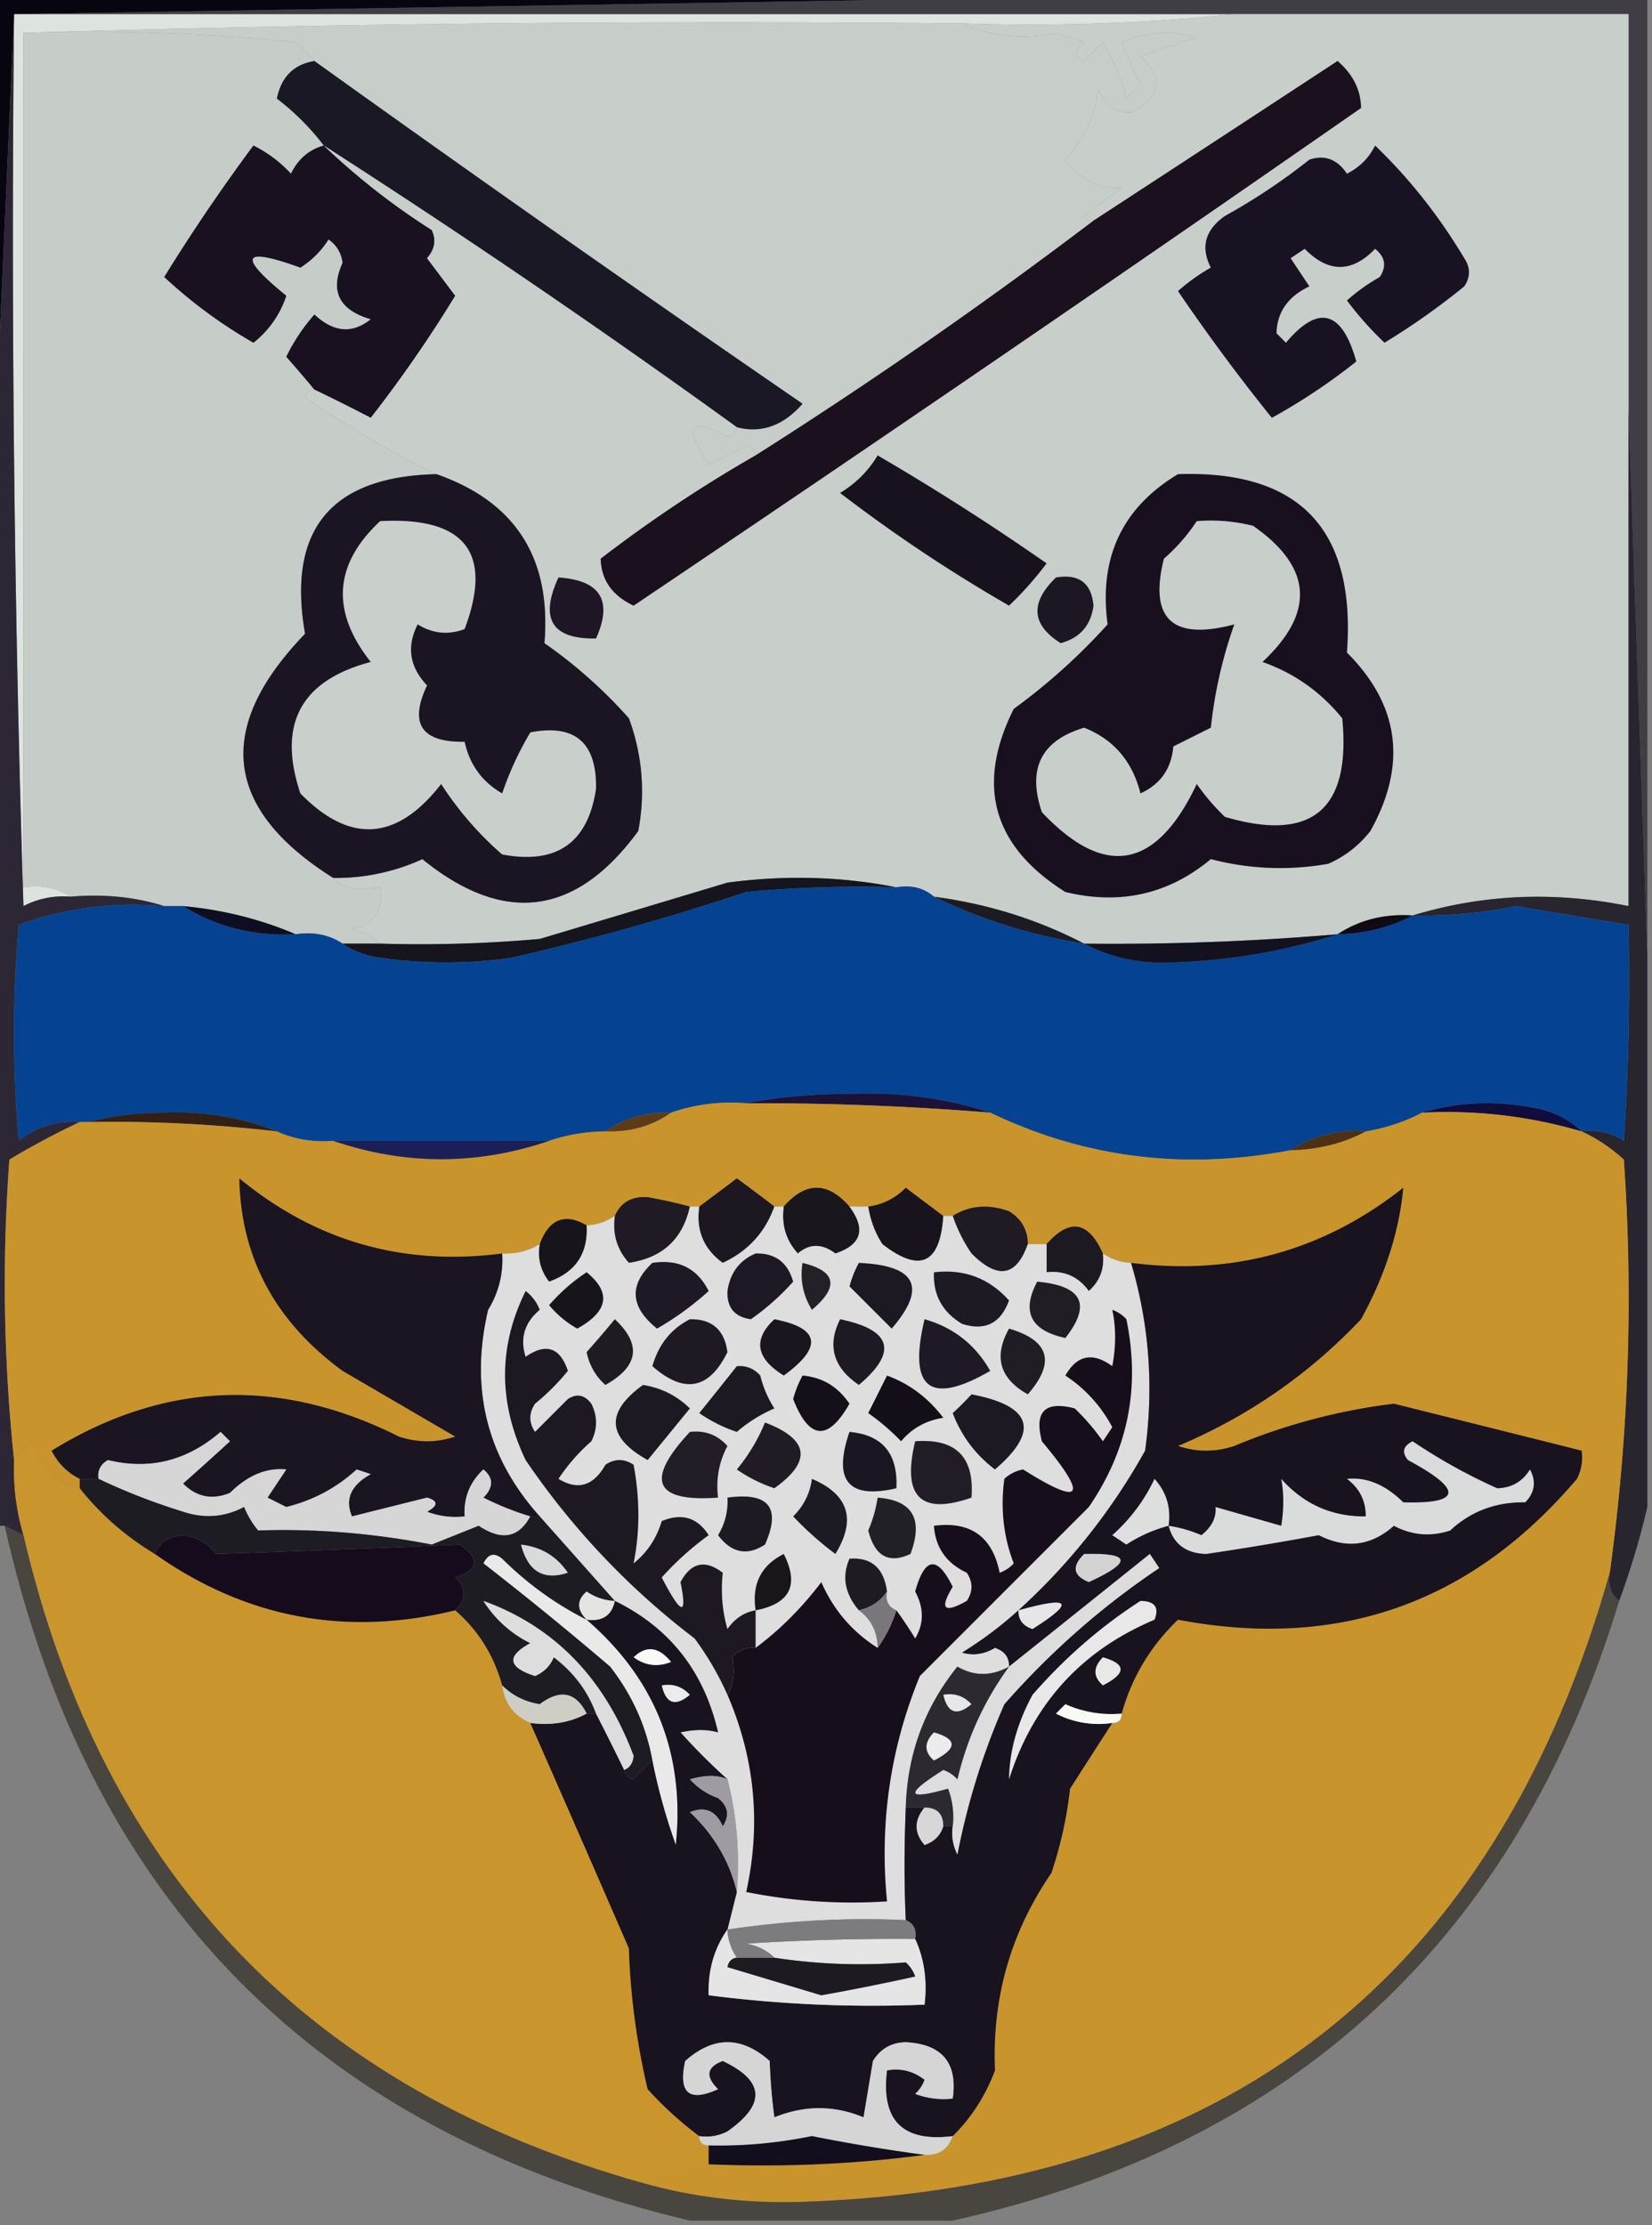 <svg xmlns="http://www.w3.org/2000/svg" width="176" height="237" style="shape-rendering:geometricPrecision;text-rendering:geometricPrecision;image-rendering:optimizeQuality;fill-rule:evenodd;clip-rule:evenodd"><rect width="100%" height="100%" fill="#808080" stroke="none"/><path style="opacity:1" fill="#dce4dd" d="M1.5 1.5h130c-9.486.994-19.152 1.327-29 1-33.504-.332-66.838.002-100 1v91c1.915-.284 3.581.049 5 1a9.106 9.106 0 0 0-5 1c-1-31.66-1.333-63.326-1-95z"/><path style="opacity:1" fill="#c7cec9" d="M2.5 3.5a2500.584 2500.584 0 0 1 100-1c3.246 1.431 6.58 1.765 10 1l3 1c-1.006.896-1.006 1.562 0 2l2-2a22.215 22.215 0 0 1 2.5 6l1.5-1.5a37.156 37.156 0 0 1-2-4.5c2.606-1.152 5.273-1.318 8-.5l-6 2c2.564 2.276 2.23 4.276-1 6-1.613.088-2.78-.745-3.5-2.5-.348 2.966-1.515 5.466-3.5 7.5 1.72 2.198 3.72 3.198 6 3l-4 3c.228.399.562.565 1 .5a520.947 520.947 0 0 1-36 25c-.06-.543-.393-.876-1-1l-4 2c-2.787-4.198-2.12-5.198 2-3 .607-.124.94-.457 1-1 2.62.671 4.953-.162 7-2.5a3124.104 3124.104 0 0 1-52-36.5 30.958 30.958 0 0 0-2-2 211.125 211.125 0 0 0-29-1z"/><path style="opacity:1" fill="#c6ccc8" d="M2.5 3.5c9.69-.332 19.356.002 29 1 .743.682 1.41 1.349 2 2-2.201.358-3.535 1.692-4 4a26.413 26.413 0 0 1 5 5c-1.574.437-2.741 1.437-3.5 3a13.912 13.912 0 0 0-4-3 199.96 199.96 0 0 0-9.5 14c2.9 2.7 6.067 5.033 9.5 7a10.505 10.505 0 0 0 3.5-5c-5.236-4.256-4.736-5.256 1.5-3a9.564 9.564 0 0 0 3-3c.87.608 1.37 1.441 1.5 2.5-1.37 3.007-.37 5.007 3 6-1.959 1.579-3.959 1.412-6-.5a19.955 19.955 0 0 0-3 4.5 122.796 122.796 0 0 1 3 3.5c-1.238.31-1.238.81 0 1.5 4.342 2.922 8.675 5.422 13 7.5-11.26.26-15.927 5.926-14 17-9.66 10-8.66 18.666 3 26 .792 1.018 2.459 1.351 5 1 .363 2.412-.637 3.912-3 4.5 1.237.232 2.237.732 3 1.5h-4c-1.419-.951-3.085-1.284-5-1-3.74-1.602-7.74-2.602-12-3h-2c-3.125-.98-6.458-1.313-10-1-1.419-.951-3.085-1.284-5-1v-91z"/><path style="opacity:1" fill="#403d44" d="M124.5-.5h51v102l-2-58v-42H1.5l123-2z"/><path style="opacity:1" fill="#1a1824" d="M33.5 6.5a3124.104 3124.104 0 0 0 52 36.5c-2.047 2.338-4.38 3.171-7 2.5a967.869 967.869 0 0 0-44-30 26.413 26.413 0 0 0-5-5c.465-2.308 1.799-3.642 4-4z"/><path style="opacity:1" fill="#19111f" d="M34.5 15.5a74.263 74.263 0 0 0 11.5 9c.492 1.049.326 2.049-.5 3l3 4a138.073 138.073 0 0 1-9 13 199.631 199.631 0 0 0-6-3 122.796 122.796 0 0 0-3-3.5 19.955 19.955 0 0 1 3-4.5c2.041 1.912 4.041 2.079 6 .5-3.37-.993-4.37-2.993-3-6-.13-1.059-.63-1.892-1.5-2.5a9.564 9.564 0 0 1-3 3c-6.236-2.256-6.736-1.256-1.5 3a10.505 10.505 0 0 1-3.5 5 51.395 51.395 0 0 1-9.5-7 199.96 199.96 0 0 1 9.5-14 13.912 13.912 0 0 1 4 3c.759-1.563 1.926-2.563 3.5-3z"/><path style="opacity:1" fill="#060510" d="M-.5-.5h125l-123 2-2 45v-47z"/><path style="opacity:1" fill="#c8ceca" d="M131.5 1.5h42v95c-7.889-1.6-15.555-1.266-23 1-2.995-.206-5.662.46-8 2a281.16 281.16 0 0 1-27 1c-4.948-2.576-10.281-4.243-16-5-1.068-.934-2.401-1.268-4-1-5.819-1.153-11.819-1.32-18-.5-6.68 2.01-13.347 4.01-20 6a145.05 145.05 0 0 1-17 .5c-.763-.768-1.763-1.268-3-1.5 2.363-.588 3.363-2.088 3-4.5-2.541.351-4.208.018-5-1a22.117 22.117 0 0 0 9.5-2c8.702 7.06 16.37 6.06 23-3 .767-4.094.434-8.094-1-12a51.045 51.045 0 0 0-9-8c.753-9.056-3.08-15.056-11.5-18-4.325-2.078-8.658-4.578-13-7.5-1.238-.69-1.238-1.19 0-1.5 1.966.941 3.966 1.941 6 3a138.073 138.073 0 0 0 9-13l-3-4c.826-.951.992-1.951.5-3a74.263 74.263 0 0 1-11.5-9 967.869 967.869 0 0 1 44 30c-.06.543-.393.876-1 1-4.12-2.198-4.787-1.198-2 3l4-2c.607.124.94.457 1 1a147.325 147.325 0 0 0-16.5 11c.05 2.252 1.216 3.918 3.5 5a6154.462 6154.462 0 0 0 77.5-53c-.027-1.917-.861-3.584-2.5-5-8.684 5.693-17.351 11.36-26 17-.438.065-.772-.101-1-.5l4-3c-2.28.198-4.28-.802-6-3 1.985-2.034 3.152-4.534 3.5-7.5.72 1.755 1.887 2.588 3.5 2.5 3.23-1.724 3.564-3.724 1-6l6-2c-2.727-.818-5.394-.652-8 .5a37.156 37.156 0 0 0 2 4.5l-1.5 1.5a22.215 22.215 0 0 0-2.5-6l-2 2c-1.006-.438-1.006-1.104 0-2l-3-1c-3.42.765-6.754.431-10-1 9.848.327 19.514-.006 29-1z"/><path style="opacity:1" fill="#191222" d="M146.5 15.5c3.629 3.482 6.796 7.482 9.5 12 .667 1 .667 2 0 3a75.676 75.676 0 0 1-8.5 6 35.607 35.607 0 0 1-4-4.5 20.477 20.477 0 0 1 3.5-2.5c.749-1.135.583-2.135-.5-3-2.476 2.57-4.976 2.57-7.5 0l-1.5 1 2 3c-2.284 1.082-3.45 2.748-3.5 5l1 1c3.465-4.114 5.965-3.447 7.5 2a64.717 64.717 0 0 1-9 6 206.634 206.634 0 0 1-10-13.5 20.477 20.477 0 0 1 3.5-2.5c-1.114-2.17-.614-4.002 1.5-5.5a64.717 64.717 0 0 0 9-6c1.635-.54 2.968-.04 4 1.5 1.355-.688 2.355-1.688 3-3z"/><path style="opacity:1" fill="#1a101e" d="M80.5 48.5a520.947 520.947 0 0 0 36-25c8.649-5.64 17.316-11.307 26-17 1.639 1.416 2.473 3.083 2.5 5a6154.462 6154.462 0 0 1-77.5 53c-2.284-1.082-3.45-2.748-3.5-5a147.325 147.325 0 0 1 16.5-11z"/><path style="opacity:1" fill="#18121f" d="M93.5 48.5a263.112 263.112 0 0 1 18 11.5 35.607 35.607 0 0 1-4 4.5 163.601 163.601 0 0 1-18-12c1.688-1.021 3.021-2.355 4-4z"/><path style="opacity:1" fill="#2d2735" d="M1.5 1.5c-.333 31.674 0 63.34 1 95a9.106 9.106 0 0 1 5-1c3.542-.313 6.875.02 10 1-5.366-.458-10.533.209-15.5 2a132.5 132.5 0 0 0 0 23c1.897-1.516 4.064-2.183 6.5-2a83.435 83.435 0 0 0-7.5 4c-.787 10.713-.62 21.38.5 32a24.93 24.93 0 0 0 1 8l-2-1h-1v-116l2-45z"/><path style="opacity:1" fill="#18101f" d="M125.5 50.5c12.97-.443 18.97 5.89 18 19 5.606 5.6 6.439 11.934 2.5 19a11.529 11.529 0 0 1-4.5 3.5c-4.21.738-8.376.572-12.5-.5-4.498 3.743-9.665 4.91-15.5 3.5-7.734-4.865-9.567-11.365-5.5-19.5a64.799 64.799 0 0 0 10-9c-.952-7.09 1.548-12.423 7.5-16z"/><path style="opacity:1" fill="#1b1422" d="M46.5 50.5c8.42 2.944 12.253 8.944 11.5 18a51.045 51.045 0 0 1 9 8c1.434 3.906 1.767 7.906 1 12-6.63 9.06-14.298 10.06-23 3a22.117 22.117 0 0 1-9.5 2c-11.66-7.334-12.66-16-3-26-1.927-11.074 2.74-16.74 14-17z"/><path style="opacity:1" fill="#28252e" d="m173.5 43.5 2 58v59a83.25 83.25 0 0 1-3 10c-.904-.709-1.237-1.709-1-3a213.367 213.367 0 0 0 1.5-44c-1.409-1.281-2.909-2.281-4.5-3 1.644-.214 3.144.12 4.5 1 .5-7.659.666-15.326.5-23l-12-2a49.29 49.29 0 0 1-11 1c7.445-2.266 15.111-2.6 23-1v-53z"/><path style="opacity:1" fill="#1e1624" d="M59.5 61.5c4.476.3 5.81 2.467 4 6.5-4.709.082-6.042-2.085-4-6.5z"/><path style="opacity:1" fill="#1d1723" d="M112.5 61.5c2.448-.415 3.781.585 4 3-.275 2.109-1.442 3.442-3.5 4-3.12-1.967-3.287-4.3-.5-7z"/><path style="opacity:1" fill="#c8ceca" d="M127.5 55.5a18.437 18.437 0 0 1 6 .5c6.311 4.396 6.644 9.229 1 14.5 3.379 1.188 6.213 3.188 8.5 6 .945 9.727-3.222 13.227-12.5 10.5a23.639 23.639 0 0 1-3-3.5c-4.306 9.098-9.806 10.098-16.5 3-1.578-4.632-.078-7.632 4.5-9 3.143 1.245 5.143 3.579 6 7 2.136-.972 3.303-2.64 3.5-5l4-2a48.046 48.046 0 0 1 2.5-11c-6.607 1.751-9.107-.582-7.5-7a19.565 19.565 0 0 0 3.5-4z"/><path style="opacity:1" fill="#c9cfcb" d="M40.5 55.5c9.055-.475 12.055 3.359 9 11.5-1.735.651-3.402.485-5-.5-1.205 2.36-.872 4.526 1 6.5-1.938 4.073-.604 6.073 4 6 .53 2.429 1.863 4.262 4 5.5a34.146 34.146 0 0 1 3-6.5c4.751-.92 7.084 1.08 7 6-.856 5.768-4.19 8.101-10 7a35.092 35.092 0 0 1-6.5-7.5c-4.724 6.072-9.724 6.405-15 1-2.463-7.362.037-12.029 7.5-14-4.273-5.391-3.94-10.391 1-15z"/><path style="opacity:1" fill="#1c1b23" d="M99.5 95.5c5.719.757 11.052 2.424 16 5-5.677-.894-11.01-2.56-16-5z"/><path style="opacity:1" fill="#16141c" d="M95.5 94.5c-5.344-.166-10.677 0-16 .5a266.144 266.144 0 0 1-25 7 49.226 49.226 0 0 1-14 0c-1.558-.21-2.892-.71-4-1.5h4a145.05 145.05 0 0 0 17-.5c6.653-1.99 13.32-3.99 20-6 6.181-.82 12.181-.653 18 .5z"/><path style="opacity:1" fill="#054392" d="M95.5 94.5c1.599-.268 2.932.066 4 1 4.99 2.44 10.323 4.106 16 5 2.856 1.506 6.023 2.172 9.5 2 6.101-.211 11.934-1.211 17.5-3 2.928-.065 5.595-.732 8-2a49.29 49.29 0 0 0 11-1l12 2c.166 7.674 0 15.341-.5 23-1.356-.88-2.856-1.214-4.5-1-1.342-1.293-3.009-2.126-5-2.5-4.189-.812-8.189-.645-12 .5-1.802.958-3.802 1.625-6 2-2.995-.206-5.662.46-8 2-11.286 2.156-21.952.822-32-4-4.733-1.546-9.733-2.213-15-2-3.85.001-7.516.335-11 1-2.779-.221-5.445.112-8 1-2.652-.09-4.986.576-7 2-2.065.017-4.065.35-6 1h-23c-2.12.175-4.12-.159-6-1-3.723-1.497-7.723-2.163-12-2-2.855.003-5.522.336-8 1h-1c-2.436-.183-4.603.484-6.5 2a132.5 132.5 0 0 1 0-23c4.967-1.791 10.134-2.458 15.5-2h2c3.576 2.228 7.576 3.228 12 3 1.915-.284 3.581.049 5 1 1.108.79 2.442 1.29 4 1.5 4.667.667 9.333.667 14 0a266.144 266.144 0 0 0 25-7c5.323-.5 10.656-.666 16-.5z"/><path style="opacity:1" fill="#0f0a13" d="M150.5 97.5c-2.405 1.268-5.072 1.935-8 2 2.338-1.54 5.005-2.206 8-2z"/><path style="opacity:1" fill="#0e0d22" d="M19.5 96.5c4.26.398 8.26 1.398 12 3-4.424.228-8.424-.772-12-3z"/><path style="opacity:1" fill="#13111e" d="M142.5 99.5c-5.566 1.789-11.399 2.789-17.5 3-3.477.172-6.644-.494-9.5-2a281.16 281.16 0 0 0 27-1z"/><path style="opacity:1" fill="#1c1137" d="M79.5 117.5c3.484-.665 7.15-.999 11-1 5.267-.213 10.267.454 15 2a305.162 305.162 0 0 0-26-1z"/><path style="opacity:1" fill="#110c3b" d="M151.5 118.5c3.811-1.145 7.811-1.312 12-.5 1.991.374 3.658 1.207 5 2.5-5.512-1.623-11.178-2.29-17-2z"/><path style="opacity:1" fill="#321f16" d="M9.5 119.5c2.478-.664 5.145-.997 8-1 4.277-.163 8.277.503 12 2a150.89 150.89 0 0 0-20-1z"/><path style="opacity:1" fill="#5b3b18" d="M71.5 118.5c-2.014 1.424-4.348 2.09-7 2 2.014-1.424 4.348-2.09 7-2z"/><path style="opacity:1" fill="#c9942b" d="M79.5 117.5c8.685-.036 17.351.297 26 1 10.048 4.822 20.714 6.156 32 4 2.928-.065 5.595-.732 8-2 2.198-.375 4.198-1.042 6-2 5.822-.29 11.488.377 17 2 1.591.719 3.091 1.719 4.5 3a213.367 213.367 0 0 1-1.5 44c-12.193 43.166-40.859 65.5-86 67-5.917.195-11.584-.471-17-2a67.862 67.862 0 0 1 7-2c7.852.325 15.518-.008 23-1 1.527.073 2.527-.594 3-2 1.988-1.965 3.488-4.298 4.5-7-.324-7.712 1.676-14.712 6-21a43.073 43.073 0 0 0 2-9c1.511-2.362 3.011-4.695 4.5-7 .667 0 1-.333 1-1 1.069-3.852 3.069-7.185 6-10 17.088 3.249 31.255-1.751 42.5-15a4.934 4.934 0 0 0 .5-3 7685.47 7685.47 0 0 0-20-5 64.136 64.136 0 0 0-17 4.5c-2 .667-4 .667-6 0 7.459-3.143 13.959-7.643 19.5-13.5 2.564-4.679 4.064-9.346 4.5-14-8.501 6.72-18.168 9.387-29 8a5.727 5.727 0 0 1-3-1c-1.548-3.451-3.548-3.784-6-1h-2c-.011-1.517-.677-2.684-2-3.5-2.212-.789-4.212-.622-6 .5h-1a512.469 512.469 0 0 1-4-3c-1.122 1.13-2.456 1.797-4 2h-2c-2.333-2.667-4.667-2.667-7 0h-1a173.333 173.333 0 0 0-4-3 512.469 512.469 0 0 1-4 3h-1a53.543 53.543 0 0 0-4.5-1c-1.7-.113-2.866.553-3.5 2a5.727 5.727 0 0 1-3 1c-2.334-1.341-4-.674-5 2-1.208.734-2.541 1.067-4 1-10.539 1.367-19.872-1.3-28-8 .156 8.419 3.823 15.253 11 20.5l12 7c-2 .667-4 .667-6 0-12.709-6.366-25.042-5.866-37 1.5.688 1.355 1.688 2.355 3 3v1c-2.629-.629-4.296-2.295-5-5a30.983 30.983 0 0 1-2 2 179.285 179.285 0 0 1-.5-32 83.435 83.435 0 0 1 7.5-4h1a150.89 150.89 0 0 1 20 1c1.88.841 3.88 1.175 6 1 7.66 2.612 15.327 2.612 23 0a19.222 19.222 0 0 1 6-1c2.652.09 4.986-.576 7-2 2.555-.888 5.221-1.221 8-1z"/><path style="opacity:1" fill="#1a2057" d="M35.5 121.5h23c-7.673 2.612-15.34 2.612-23 0z"/><path style="opacity:1" fill="#4d3015" d="M145.5 120.5c-2.405 1.268-5.072 1.935-8 2 2.338-1.54 5.005-2.206 8-2z"/><path style="opacity:1" fill="#19161e" d="M90.5 128.5c1.79 2.409 1.29 4.076-1.5 5-1.416-1.073-2.75-1.073-4 0-1.27-1.405-1.77-3.071-1.5-5 2.333-2.667 4.667-2.667 7 0z"/><path style="opacity:1" fill="#1f1a24" d="M73.5 128.5c-.758 3.472-2.925 5.472-6.5 6-1.27-1.405-1.77-3.071-1.5-5 .634-1.447 1.8-2.113 3.5-2 1.533.273 3.033.606 4.5 1z"/><path style="opacity:1" fill="#1c1720" d="M82.5 128.5c-.975 2.748-2.808 4.748-5.5 6-2.039-1.478-2.872-3.478-2.5-6a512.469 512.469 0 0 0 4-3 173.333 173.333 0 0 1 4 3z"/><path style="opacity:1" fill="#1f1a23" d="M109.5 132.5c-1.215 3.469-3.215 3.803-6 1a16.332 16.332 0 0 1-2-4c1.788-1.122 3.788-1.289 6-.5 1.323.816 1.989 1.983 2 3.5z"/><path style="opacity:1" fill="#19131d" d="M100.5 129.5c-.329 5.112-2.496 6.112-6.5 3a10.122 10.122 0 0 1-1.5-4c1.544-.203 2.878-.87 4-2a512.469 512.469 0 0 0 4 3z"/><path style="opacity:1" fill="#18141c" d="M62.5 130.5c.17 2.991-1.163 4.991-4 6-.929-1.189-1.262-2.522-1-4 1-2.674 2.666-3.341 5-2z"/><path style="opacity:1" fill="#1c1920" d="M117.5 133.5c.188 1.603-.312 2.937-1.5 4-1.11-1.537-2.61-2.203-4.5-2v-3c2.452-2.784 4.452-2.451 6 1z"/><path style="opacity:1" fill="#dddedd" d="M73.5 128.5h1c-.372 2.522.461 4.522 2.5 6 2.692-1.252 4.525-3.252 5.5-6h1c-.27 1.929.23 3.595 1.5 5 1.25-1.073 2.584-1.073 4 0 2.79-.924 3.29-2.591 1.5-5h2a10.122 10.122 0 0 0 1.5 4c4.004 3.112 6.171 2.112 6.5-3h1a16.332 16.332 0 0 0 2 4c2.785 2.803 4.785 2.469 6-1h2v3c1.89-.203 3.39.463 4.5 2 1.188-1.063 1.688-2.397 1.5-4 .891.61 1.891.943 3 1 1.934 6.51 2.434 13.177 1.5 20a66.67 66.67 0 0 1-13.5 17 40.775 40.775 0 0 1-6 4.5c1.172.353 2.338.187 3.5-.5 1.03.336 1.53 1.003 1.5 2-1.891 1.036-3.724 1.036-5.5 0-3.504 4.342-5.338 9.342-5.5 15-.176 4.211-.176 8.211 0 12-6.144-.294-12.477.039-19 1l1-4c.317-4.202-.017-8.202-1-12a64.101 64.101 0 0 1-5-5c1.503-.335 2.836-.335 4 0-1.493-6.48-5.16-11.147-11-14l-8-9c-5.639-6.278-7.472-13.611-5.5-22a10.098 10.098 0 0 0 1.5-6c1.459.067 2.792-.266 4-1-.262 1.478.071 2.811 1 4 2.837-1.009 4.17-3.009 4-6a5.727 5.727 0 0 0 3-1c-.27 1.929.23 3.595 1.5 5 3.575-.528 5.742-2.528 6.5-6z"/><path style="opacity:1" fill="#1d1922" d="M68.5 147.5c1.923.295 3.59 1.128 5 2.5l-4.5 5.5c-4.354-2.426-4.52-5.093-.5-8z"/><path style="opacity:1" fill="#140f18" d="M85.5 146.5c2.106.179 3.772 1.179 5 3-2.293 4.027-4.293 3.861-6-.5.243-.902.577-1.735 1-2.5z"/><path style="opacity:1" fill="#1c1923" d="M103.5 148.5c6.462 1.229 7.295 3.896 2.5 8-2.077-1.576-3.577-3.576-4.5-6a31.147 31.147 0 0 0 2-2z"/><path style="opacity:1" fill="#1d1923" d="M78.5 145.5c.996-.086 1.83.248 2.5 1 .31 1.266.81 2.433 1.5 3.5a15.645 15.645 0 0 0-4 2.5 15.685 15.685 0 0 1-4-2c1.357-1.686 2.69-3.352 4-5z"/><path style="opacity:1" fill="#130e18" d="M94.5 146.5c2.386.873 4.386 2.373 6 4.5-1.829.273-3.329 1.107-4.5 2.5a23.639 23.639 0 0 0-3.5-3l2-4z"/><path style="opacity:1" fill="#201b22" d="M65.5 140.5c2.877 2.679 2.544 5.012-1 7a6.204 6.204 0 0 1-2-3.5 123.492 123.492 0 0 0 3-3.5z"/><path style="opacity:1" fill="#1f1924" d="M73.5 140.5c2.349-.042 3.682 1.125 4 3.5-1.945 3.984-4.612 4.484-8 1.5.66-2.315 1.993-3.981 4-5z"/><path style="opacity:1" fill="#201d24" d="M107.5 141.5c4.31 1.265 4.977 3.598 2 7-3.003-1.678-3.669-4.011-2-7z"/><path style="opacity:1" fill="#1e1924" d="M98.5 140.5c3.077.873 5.41 2.707 7 5.5-6.442 3.735-8.775 1.902-7-5.5z"/><path style="opacity:1" fill="#1f1923" d="M89.5 140.5c5.513 1.139 6.18 3.472 2 7-2.734-1.857-3.401-4.191-2-7z"/><path style="opacity:1" fill="#1a151f" d="M82.5 140.5c4.86.946 5.193 2.946 1 6-2.972-1.838-3.305-3.838-1-6z"/><path style="opacity:1" fill="#1d1922" d="M91.5 134.5c6.129.264 7.296 2.597 3.5 7l-4.5-4.5c.243-.902.577-1.735 1-2.5z"/><path style="opacity:1" fill="#251f27" d="M85.5 134.5c3.59.872 3.923 2.539 1 5-.952-1.545-1.285-3.212-1-5z"/><path style="opacity:1" fill="#201d24" d="M110.5 136.5c4.815.428 5.815 2.428 3 6-3.701-.798-4.701-2.798-3-6z"/><path style="opacity:1" fill="#1d1a23" d="M99.5 135.5c3.207-.376 5.873.624 8 3-.884 2.442-2.551 3.275-5 2.5-2.107-1.264-3.107-3.097-3-5.5z"/><path style="opacity:1" fill="#1e1724" d="M80.5 133.5c2.09-.05 3.423.95 4 3a26.087 26.087 0 0 1-4.5 4c-1.732-.234-2.566-1.234-2.5-3 .287-1.943 1.287-3.277 3-4z"/><path style="opacity:1" fill="#1e1924" d="M69.5 134.5c2.788-.423 4.788.577 6 3a32.36 32.36 0 0 1-5.5 4c-2.854-2.295-3.021-4.628-.5-7z"/><path style="opacity:1" fill="#18141c" d="M62.5 135.5c2.644 2.16 2.311 4.16-1 6a10.756 10.756 0 0 1-3-2.5c1.23-1.405 2.564-2.571 4-3.5z"/><path style="opacity:1" fill="#211b25" d="M81.5 151.5c4.7 1.789 5.034 4.122 1 7a15.685 15.685 0 0 1-4-2 19.227 19.227 0 0 0 3-5z"/><path style="opacity:1" fill="#1b1722" d="M90.5 152.5c3.51.308 5.176 2.308 5 6-5.122 1.202-6.788-.798-5-6z"/><path style="opacity:1" fill="#ca952c" d="M8.5 158.5c2.21 2.785 4.877 5.118 8 7 9.71 6.841 20.376 8.841 32 6 2.455 2.132 4.121 4.799 5 8 .238 1.904 1.238 3.238 3 4a4869.443 4869.443 0 0 1 10.5 24 76.419 76.419 0 0 0 2 15 38.47 38.47 0 0 0 5.5 5c0 .667.333 1 1 1v2a67.862 67.862 0 0 0-7 2c-35.606-9.94-57.606-32.94-66-69a24.93 24.93 0 0 1-1-8 30.983 30.983 0 0 0 2-2c.704 2.705 2.371 4.371 5 5z"/><path style="opacity:1" fill="#231d28" d="M73.5 152.5c1.603-.188 2.937.312 4 1.5-.906 1.699-1.24 3.533-1 5.5-6.81.493-7.81-1.841-3-7z"/><path style="opacity:1" fill="#1b1421" d="M53.5 133.5a10.098 10.098 0 0 1-1.5 6c-1.972 8.389-.139 15.722 5.5 22h-1a31.28 31.28 0 0 1-5-2c1.09-1.109 1.09-2.109 0-3-1.45 1.35-2.117 3.016-2 5a8.43 8.43 0 0 1-4-.5c1.196-.654 1.196-1.154 0-1.5l-8 2c-.782-1.829-.116-3.329 2-4.5l-1.5-.5c-2.136 1.959-4.636 3.293-7.5 4l-2-1 2-3c-2.11-.206-4.11.627-6 2.5-1.903.774-3.57.44-5-1 1.708-1.51 3.374-3.01 5-4.5l-1-1c-3.563 3.082-7.563 4.082-12 3-.797.457-1.13 1.124-1 2h-2c-1.312-.645-2.312-1.645-3-3 11.958-7.366 24.291-7.866 37-1.5 2 .667 4 .667 6 0l-12-7c-7.177-5.247-10.844-12.081-11-20.5 8.128 6.7 17.461 9.367 28 8z"/><path style="opacity:1" fill="#221c27" d="M97.5 153.5c4.333-.333 6.333 1.667 6 6-5.426 1.902-7.426-.098-6-6z"/><path style="opacity:1" fill="#d6d6d7" d="M56.5 161.5c-1.239 2.297-3.072 2.63-5.5 1l-5 2c-6.214-1.207-12.38-1.707-18.5-1.5a9.465 9.465 0 0 1-1.5-2.5c-2.064 1.091-4.23 1.258-6.5.5a66.607 66.607 0 0 1-9-3.5c-.13-.876.203-1.543 1-2 4.437 1.082 8.437.082 12-3l1 1a376.537 376.537 0 0 1-5 4.5c1.43 1.44 3.097 1.774 5 1 1.89-1.873 3.89-2.706 6-2.5l-2 3 2 1c2.864-.707 5.364-2.041 7.5-4l1.5.5c-2.116 1.171-2.782 2.671-2 4.5l8-2c1.196.346 1.196.846 0 1.5a8.43 8.43 0 0 0 4 .5c-.117-1.984.55-3.65 2-5 1.09.891 1.09 1.891 0 3a31.28 31.28 0 0 0 5 2z"/><path style="opacity:1" fill="#1d1a23" d="M77.5 159.5c4.409-.601 5.742 1.066 4 5-1.898 1.234-3.565.901-5-1a6.846 6.846 0 0 0 1-4z"/><path style="opacity:1" fill="#1c1b23" d="M86.5 157.5c3.917 1.663 4.75 4.33 2.5 8a35.607 35.607 0 0 1-4.5-4c1.13-1.122 1.797-2.456 2-4z"/><path style="opacity:1" fill="#222027" d="M93.5 159.5c3.725.28 4.892 2.28 3.5 6-2.306 1.082-3.806.248-4.5-2.5.49-1.138.823-2.305 1-3.5z"/><path style="opacity:1" fill="#160b1c" d="M48.5 171.5c-11.624 2.841-22.29.841-32-6 .47-1.193 1.47-1.86 3-2 1.494.209 2.661.876 3.5 2 8.666-.282 17.332-.616 26-1 2.167 1.5 2 2.667-.5 3.5 1.184 1.145 1.184 2.312 0 3.5z"/><path style="opacity:1" fill="#1e1b22" d="M94.5 169.5c-.722 1.051-1.722 1.718-3 2-1.499-1.758-1.832-3.591-1-5.5 2.341-.168 3.674.999 4 3.5z"/><path style="opacity:1" fill="#18151b" d="M80.5 171.5c-.423-2.788.577-4.788 3-6 1.67 3.307.67 5.307-3 6z"/><path style="opacity:1" fill="#1d1822" d="M80.5 171.5v4c-.996-.086-1.83.248-2.5 1 .33 1.519.164 2.852-.5 4a31.936 31.936 0 0 0-3.5-6 81.18 81.18 0 0 1-18-19c-2.923-6.109-2.923-12.109 0-18a4.451 4.451 0 0 1 1.5 2c-1.624 1.369-2.124 3.036-1.5 5 2.167-1.5 3.667-1 4.5 1.5a24.29 24.29 0 0 1-3.5 3.5c-.667 1-.667 2 0 3l3.5-3.5c.95-.617 1.782-.451 2.5.5.667 1.333.667 2.667 0 4a19.897 19.897 0 0 0-3.5 4c2.062 1.261 3.728.761 5-1.5 1-.667 2-.667 3 0 .68 3.637.68 7.137 0 10.5 1.45-1.155 2.45-2.655 3-4.5 2.14-.884 3.807-.384 5 1.5a31.867 31.867 0 0 0-5 4.5c2.085 4.028 2.751 4.195 2 .5 1.12-2.096 2.62-2.43 4.5-1-.218 2.087-.051 4.087.5 6 .765-1.112 1.765-1.779 3-2z"/><path style="opacity:1" fill="#e9e9e9" d="M62.5 172.5c7.332 6.334 10.499 14.334 9.5 24-1.074-3-1.907-6-2.5-9-.65-3.64-2.15-6.973-4.5-10a376.647 376.647 0 0 0-13.5-11c.502-1.021 1.168-1.188 2-.5 2.706 2.676 5.706 4.842 9 6.5z"/><path style="opacity:1" fill="#1e1c23" d="M8.5 158.5v-1h2a66.607 66.607 0 0 0 9 3.5c2.27.758 4.436.591 6.5-.5.374.916.874 1.75 1.5 2.5 6.12-.207 12.286.293 18.5 1.5l5-2c2.428 1.63 4.261 1.297 5.5-1h1l8 9a5.575 5.575 0 0 1-3-1c-1.062.925-1.062 1.925 0 3-3.294-1.658-6.294-3.824-9-6.5-.832-.688-1.498-.521-2 .5a376.647 376.647 0 0 1 13.5 11c2.35 3.027 3.85 6.36 4.5 10a30.968 30.968 0 0 0-2 2c-.607-.124-.94-.457-1-1 .597-.235.93-.735 1-1.5-3.086-8.248-8.42-13.748-16-16.5a12.374 12.374 0 0 0 5 4.5c-2.568 1.397-2.4 2.564.5 3.5.945-.405 1.612-1.072 2-2 2.127 1.614 3.627 3.614 4.5 6h-1c-1.154-2.303-2.82-2.637-5-1-1.573-.252-2.906-.918-4-2-.879-3.201-2.545-5.868-5-8 1.184-1.188 1.184-2.355 0-3.5 2.5-.833 2.667-2 .5-3.5-8.668.384-17.334.718-26 1-.839-1.124-2.006-1.791-3.5-2-1.53.14-2.53.807-3 2-3.123-1.882-5.79-4.215-8-7z"/><path style="opacity:1" fill="#d9dada" d="M55.5 164.5c2.145.238 3.812 1.238 5 3-2.596.861-4.263-.139-5-3z"/><path style="opacity:1" fill="#170e1c" d="M77.5 180.5c.664-1.148.83-2.481.5-4 .67-.752 1.504-1.086 2.5-1 2.597-1.931 4.93-4.264 7-7 1.296 2.961 3.296 5.294 6 7 .845-1.171 1.511-2.505 2-4a44.093 44.093 0 0 1 2 3c.946-1.575.946-3.242 0-5 1.02-3.687 2.352-3.854 4-.5-1.438 2.366-.938 2.866 1.5 1.5.667-1 .667-2 0-3-2.172-1.009-3.338-2.676-3.5-5 3.9-.509 6.233 1.158 7 5a3.647 3.647 0 0 0 1.5-1c-1.091-2.828-1.425-5.828-1-9a3.943 3.943 0 0 1 2-1c6.338 3.986 7.005 2.986 2-3-.833-3.167.333-4.333 3.5-3.5a23.65 23.65 0 0 1 3 3.5l1-1.5a14.831 14.831 0 0 0-5-5.5c1.248-2.19 2.914-2.523 5-1 .402-2.134.402-4.134 0-6a3.647 3.647 0 0 1 1.5 1c1.509 7.257.175 13.923-4 20l-18 18c-3.15 7.668-4.316 15.668-3.5 24a57.15 57.15 0 0 1-15-1c1.593-7.224.926-14.224-2-21z"/><path style="opacity:1" fill="#19121f" d="M119.5 182.5a11.988 11.988 0 0 1-6-1l-1 1a9.86 9.86 0 0 0 6 1 1874.012 1874.012 0 0 0-4.5 7 43.073 43.073 0 0 1-2 9c-4.324 6.288-6.324 13.288-6 21-1.012 2.702-2.512 5.035-4.5 7-5.333.667-7.667-1.667-7-7 1.478-.262 2.811.071 4 1a3.646 3.646 0 0 1-1 1.5 8.431 8.431 0 0 0 4 .5c.541-3.795-1.125-5.795-5-6-1.53.029-2.696.696-3.5 2l-1 6c-3.135-1.299-6.301-1.299-9.5 0a59.608 59.608 0 0 1-.5-6c-3-2.667-6-2.667-9 0-.757 3.414.41 4.414 3.5 3-1.38-1.363-1.213-2.363.5-3 4.468 2.105 4.635 4.605.5 7.5a4.934 4.934 0 0 1-3 .5 38.47 38.47 0 0 1-5.5-5 76.419 76.419 0 0 1-2-15 4869.443 4869.443 0 0 0-10.5-24c2.235.295 4.235-.039 6-1h1a362.91 362.91 0 0 1 3 6c.06.543.393.876 1 1a30.968 30.968 0 0 1 2-2c.593 3 1.426 6 2.5 9 .999-9.666-2.168-17.666-9.5-24 1.679.215 2.679-.452 3-2 5.84 2.853 9.507 7.52 11 14-1.164-.335-2.497-.335-4 0a64.101 64.101 0 0 0 5 5c-1.011-.48-2.345-.48-4 0a7.292 7.292 0 0 0 3 2c1.083.865 1.25 1.865.5 3-.725-1.658-1.892-2.158-3.5-1.5 2.545 2.386 4.212 5.22 5 8.5l-1 4c-1.424 2.015-2.09 4.348-2 7a136.588 136.588 0 0 0 23 1c.302-2.559-.032-4.893-1-7 .172-.992-.162-1.658-1-2-.176-3.789-.176-7.789 0-12h2c-1.126 1.358-1.126 2.692 0 4 1.022-.355 1.689-1.022 2-2h1a4.934 4.934 0 0 0 .5 3 75.232 75.232 0 0 1 5-16c4.928-5.601 10.428-10.435 16.5-14.5l-1-1.5a8949.775 8949.775 0 0 1-15 12c.03-.997-.47-1.664-1.5-2-1.162.687-2.328.853-3.5.5a40.775 40.775 0 0 0 6-4.5 66.67 66.67 0 0 0 13.5-17c.934-6.823.434-13.49-1.5-20 10.832 1.387 20.499-1.28 29-8-.436 4.654-1.936 9.321-4.5 14-5.541 5.857-12.041 10.357-19.5 13.5 2 .667 4 .667 6 0a64.136 64.136 0 0 1 17-4.5 7685.47 7685.47 0 0 1 20 5 4.934 4.934 0 0 1-.5 3c-11.245 13.249-25.412 18.249-42.5 15-2.931 2.815-4.931 6.148-6 10z"/><path style="opacity:1" fill="#ddd" d="M101.5 194.5a8.43 8.43 0 0 0-.5-4c-4.475 1.265-4.641.599-.5-2a3.647 3.647 0 0 1 1.5 1c1.043-4.415 2.876-8.415 5.5-12 4.981-3.976 9.981-7.976 15-12l1 1.5c-6.072 4.065-11.572 8.899-16.5 14.5a75.232 75.232 0 0 0-5 16 4.934 4.934 0 0 1-.5-3z"/><path style="opacity:1" fill="#d4d3d3" d="M115.5 165.5c5.008-.144 5.174.856.5 3-1.683-.676-1.85-1.676-.5-3z"/><path style="opacity:1" fill="#dddede" d="M124.5 162.5a15.414 15.414 0 0 0-4.5 2l-1.5-1a18.574 18.574 0 0 0 4.5-6c1.269 1.405 1.769 3.071 1.5 5z"/><path style="opacity:1" fill="#dadbdb" d="M124.5 162.5c1.195.178 2.362.511 3.5 1 1.098-.884 1.598-1.884 1.5-3l7 2c.288-1.785.288-3.452 0-5 2.398 2.699 5.398 4.033 9 4 .02-1.643-.647-2.976-2-4 2.11-.206 4.11.627 6 2.5 6.238.173 6.405-1.327.5-4.5-.688-.832-.521-1.498.5-2a59.659 59.659 0 0 0 9 5c1.529-.029 2.696-.696 3.5-2 .684 1.284.517 2.451-.5 3.5-3.133-.046-5.8.954-8 3-2.068.687-4.068.52-6-.5-2.422 2.15-5.089 2.483-8 1a326.915 326.915 0 0 1-12 2c-2.153-.061-3.486-1.061-4-3z"/><path style="opacity:1" fill="#49453f" d="m.5 162.5 2 1c8.394 36.06 30.394 59.06 66 69 5.416 1.529 11.083 2.195 17 2 45.141-1.5 73.807-23.834 86-67-.237 1.291.096 2.291 1 3-10.871 35.874-34.537 57.874-71 66h-28c-39.746-9.413-64.079-34.079-73-74z"/><path style="opacity:1" fill="#d4d5d4" d="M101.5 227.5c-.473 1.406-1.473 2.073-3 2-4.01-.535-8.01-1.202-12-2a49.273 49.273 0 0 1-11 1c-.667 0-1-.333-1-1a4.934 4.934 0 0 0 3-.5c4.135-2.895 3.968-5.395-.5-7.5-1.713.637-1.88 1.637-.5 3-3.09 1.414-4.257.414-3.5-3 3-2.667 6-2.667 9 0 .078 2.157.245 4.157.5 6 3.199-1.299 6.365-1.299 9.5 0l1-6c.804-1.304 1.97-1.971 3.5-2 3.875.205 5.541 2.205 5 6a8.431 8.431 0 0 1-4-.5c.457-.414.79-.914 1-1.5-1.189-.929-2.522-1.262-4-1-.667 5.333 1.667 7.667 7 7z"/><path style="opacity:1" fill="#e5e5e5" d="M77.5 205.5a5.728 5.728 0 0 0 1 3c-.543.06-.876.393-1 1l10 3c3.33-.594 6.664-1.26 10-2a3.646 3.646 0 0 0-1-1.5 60.32 60.32 0 0 1-14-.5c-.763-.768-1.763-1.268-3-1.5a253.967 253.967 0 0 1 18-.5c.968 2.107 1.302 4.441 1 7a136.588 136.588 0 0 1-23-1c-.09-2.652.576-4.985 2-7z"/><path style="opacity:1" fill="#1d1b21" d="M78.5 208.5h4a60.32 60.32 0 0 0 14 .5c.457.414.79.914 1 1.5-3.336.74-6.67 1.406-10 2l-10-3c.124-.607.457-.94 1-1z"/><path style="opacity:1" fill="#7c7c7e" d="M96.5 204.5c.838.342 1.172 1.008 1 2a253.967 253.967 0 0 0-18 .5c1.237.232 2.237.732 3 1.5h-4a5.728 5.728 0 0 1-1-3c6.523-.961 12.856-1.294 19-1z"/><path style="opacity:1" fill="#9e9ba1" d="M77.5 189.5c.983 3.798 1.317 7.798 1 12-.788-3.28-2.455-6.114-5-8.5 1.608-.658 2.775-.158 3.5 1.5.75-1.135.583-2.135-.5-3a7.292 7.292 0 0 1-3-2c1.655-.48 2.989-.48 4 0z"/><path style="opacity:1" fill="#d7d7d8" d="M98.5 192.5c1.333 0 2 .667 2 2-.311.978-.978 1.645-2 2-1.126-1.308-1.126-2.642 0-4z"/><path style="opacity:1" fill="#2c2930" d="M107.5 177.5c-2.624 3.585-4.457 7.585-5.5 12a3.647 3.647 0 0 0-1.5-1c-4.141 2.599-3.975 3.265.5 2a8.43 8.43 0 0 1 .5 4h-1c0-1.333-.667-2-2-2h-2c.162-5.658 1.996-10.658 5.5-15 1.776 1.036 3.609 1.036 5.5 0z"/><path style="opacity:1" fill="#ebeceb" d="M99.5 184.5c2.512.716 2.512 1.716 0 3-1.062-.925-1.062-1.925 0-3z"/><path style="opacity:1" fill="#f8faf4" d="M119.5 182.5c0 .667-.333 1-1 1a9.86 9.86 0 0 1-6-1l1-1a11.988 11.988 0 0 0 6 1z"/><path style="opacity:1" fill="#e6e7e7" d="M100.5 180.5c1.175-.219 2.175.114 3 1-1.552 1.298-2.552.965-3-1z"/><path style="opacity:1" fill="#cecec5" d="M53.5 179.5c1.094 1.082 2.427 1.748 4 2 2.18-1.637 3.846-1.303 5 1-1.765.961-3.765 1.295-6 1-1.762-.762-2.762-2.096-3-4z"/><path style="opacity:1" fill="#e8e8e8" d="M121.5 170.5c1.528.017 2.028.684 1.5 2-7.771 3.272-12.938 8.939-15.5 17 .03-2.965.863-5.965 2.5-9 3.438-3.941 7.271-7.275 11.5-10z"/><path style="opacity:1" fill="#ebecec" d="M70.5 179.5c1.175-.219 2.175.114 3 1-1.552 1.298-2.552.965-3-1z"/><path style="opacity:1" fill="#e7e9e6" d="M117.5 176.5c2.512.716 2.512 1.716 0 3-1.062-.925-1.062-1.925 0-3z"/><path style="opacity:1" fill="#fafaf9" d="M67.5 176.5c1.349-1.297 2.682-1.13 4 .5-1.428.579-2.762.412-4-.5z"/><path style="opacity:1" fill="#ddddde" d="M66.5 188.5a362.91 362.91 0 0 0-3-6c-.873-2.386-2.373-4.386-4.5-6-.388.928-1.055 1.595-2 2-2.9-.936-3.068-2.103-.5-3.5a12.374 12.374 0 0 1-5-4.5c7.58 2.752 12.914 8.252 16 16.5-.07.765-.403 1.265-1 1.5z"/><path style="opacity:1" fill="#e7e6e6" d="M108.5 171.5c5.589-1.563 6.089-.896 1.5 2-1.03-.336-1.53-1.003-1.5-2z"/><path style="opacity:1" fill="#79777c" d="M94.5 169.5c-.172.992.162 1.658 1 2-.489 1.495-1.155 2.829-2 4-.027-1.699-.694-3.033-2-4 1.278-.282 2.278-.949 3-2z"/><path style="opacity:1" fill="#e4e4e3" d="M65.5 170.5c-.321 1.548-1.321 2.215-3 2-1.062-1.075-1.062-2.075 0-3a5.575 5.575 0 0 0 3 1z"/><path style="opacity:1" fill="#120e1d" d="M98.5 229.5c-7.482.992-15.148 1.325-23 1v-2a49.273 49.273 0 0 0 11-1c3.99.798 7.99 1.465 12 2z"/></svg>